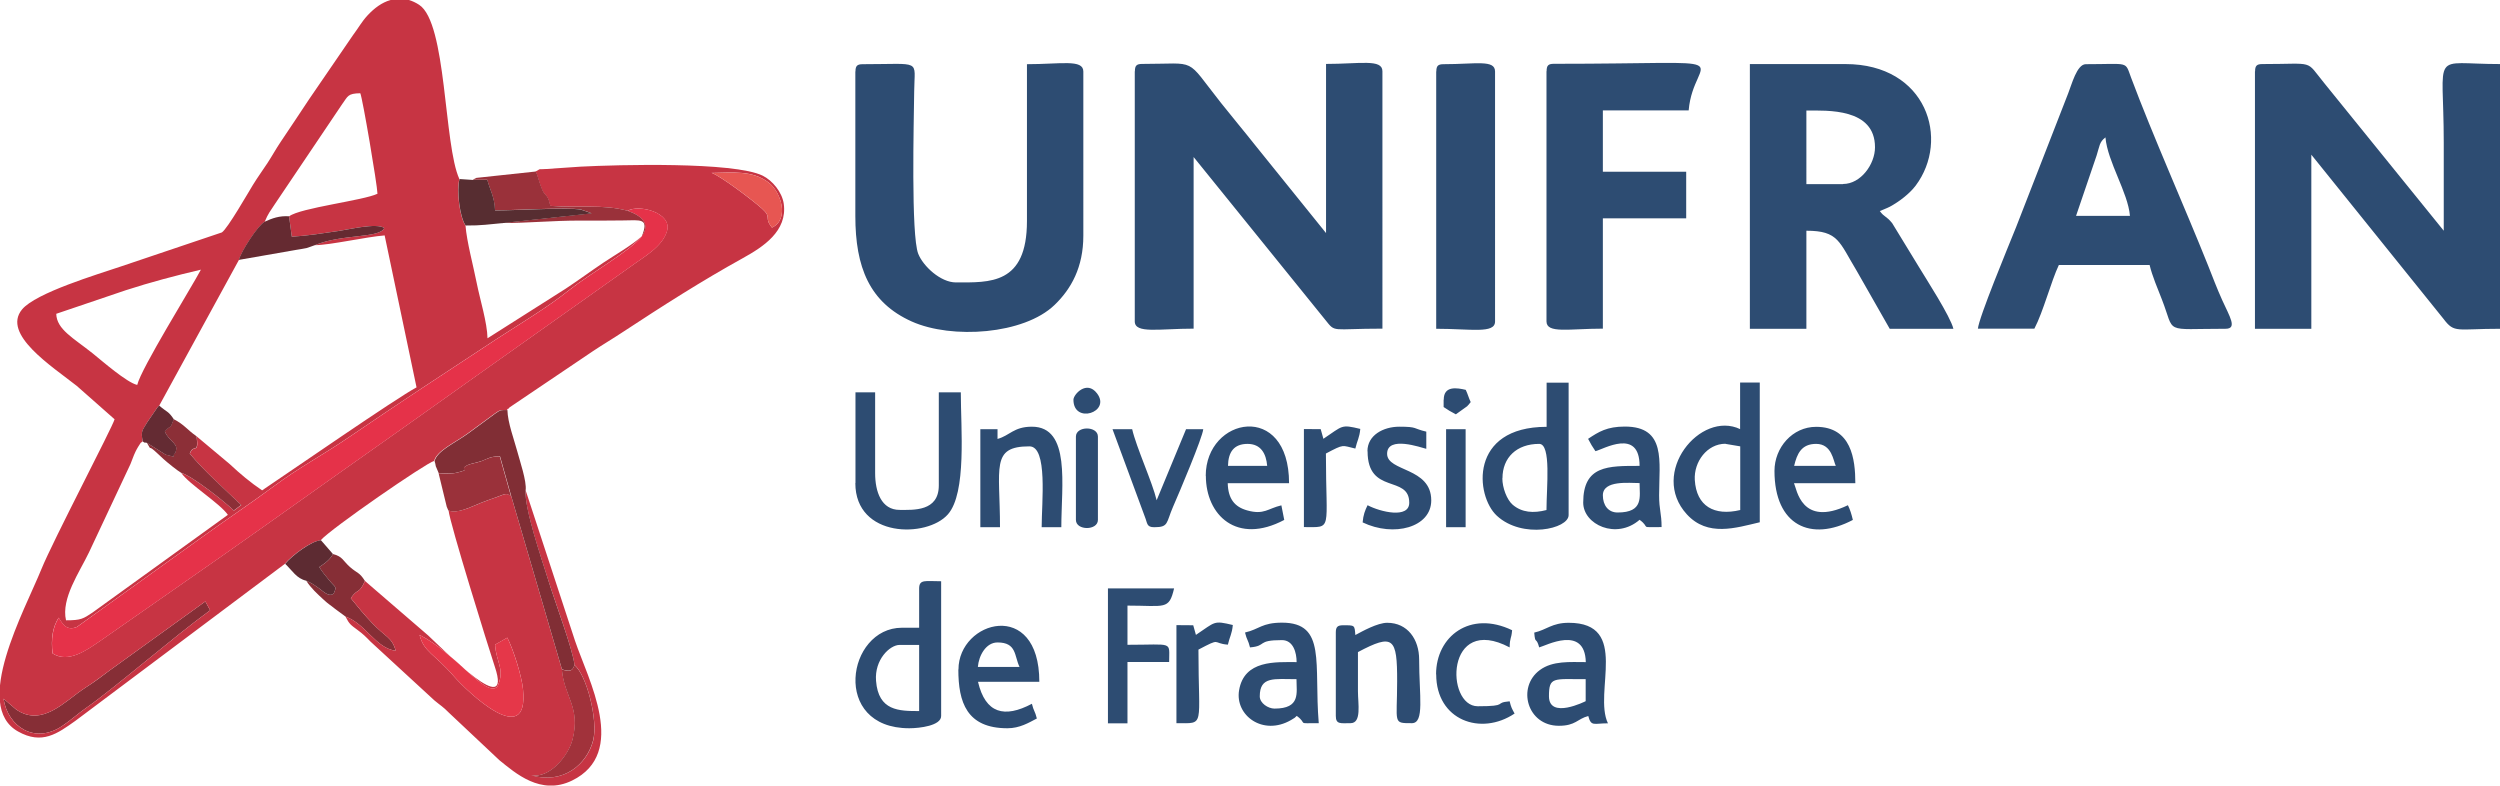 <svg xmlns="http://www.w3.org/2000/svg" fill-rule="evenodd" viewBox="0 0 19200 6033" shape-rendering="geometricPrecision" text-rendering="geometricPrecision" image-rendering="optimizeQuality" clip-rule="evenodd">
  <defs>
    <style>
<![CDATA[
    .fil12 {fill:#E75652}
    .fil6 {fill:#E53749}
    .fil3 {fill:#E53249}
    .fil2 {fill:#C73443}
    .fil10 {fill:#A1323B}
    .fil5 {fill:#9A313A}
    .fil7 {fill:#9A313A}
    .fil11 {fill:#8C2F37}
    .fil1 {fill:#862E36}
    .fil4 {fill:#812E35}
    .fil14 {fill:#642B33}
    .fil9 {fill:#652A31}
    .fil13 {fill:#5D2B32}
    .fil8 {fill:#572D31}
    .fil0 {fill:#2D4C72}
   ]]>
    </style>
  </defs>
  <g id="Camada_x0020_1">
    <path d="M8715 548v1920c0 97 186 56 452 56V1206l1010 1249c83 103 39 69 440 69V547c0-96-173-56-433-56v1299l-538-667c-94-119-178-218-269-333-282-356-170-299-605-299-43 0-56 13-56 56zm8603 0v1977h433V1188l1016 1262c84 111 98 75 434 75V492c-542 0-433-117-433 602v678l-918-1134c-149-182-63-146-475-146-43 0-56 13-56 56zm-3163 866h-282V849c161 0 527-20 527 282 0 131-110 282-245 282zm-715 1111h433v-753c247 0 251 84 387 309l253 444h489c-22-94-212-387-263-472l-207-339c-47-58-59-44-95-93 28-13 49-19 78-34 70-38 149-98 197-161 266-354 86-934-539-934h-734v2033zM6569 548v1111c0 393 108 664 433 810 308 138 862 100 1097-127 128-123 221-290 221-532V549c0-96-173-56-433-56v1205c0 490-287 471-546 471-117 0-251-124-289-220-56-143-34-1010-31-1249 2-248 64-207-395-207-43 0-56 13-56 56zm9601 508c16 187 173 422 188 602h-414l158-464c23-71 20-103 68-139zm-979 1468h433c68-129 129-365 188-489h697c19 82 64 187 94 264 106 270 1 226 489 226 93 0 32-93-25-219-42-93-72-174-109-267-182-455-423-993-591-1442-49-131-11-104-348-104-69 0-109 159-135 223l-401 1030c-62 154-286 693-293 780zM11877 548v1920c0 96 173 56 433 56v-847h640v-358h-640V848h659c37-446 496-358-1035-358-43 0-56 13-56 56zm-847 0v1977c266 0 452 40 452-56V549c0-93-148-56-395-56-43 0-56 13-56 56zM6569 3710c0 423 551 423 711 240 145-165 99-662 99-937h-169v715c0 202-196 188-301 188-140 0-188-139-188-282v-621h-151v697zm339 1243h151v508c-155 0-313-1-331-232-13-163 106-276 181-276zm151-433v301h-132c-424 0-546 772 56 772 81 0 245-20 245-94V4464c-121 0-169-17-169 56zm4480-847c0-159 109-264 282-264 94 0 56 334 56 508-99 26-189 20-260-41-44-38-79-130-79-203zm339-395c-596 0-548 530-382 683 196 181 551 101 551-5V2939h-169v339zm1374 131l113 19v489c-200 48-337-30-349-231-8-139 94-278 236-278zm113-113c-306-147-701 336-410 654 160 175 376 104 560 61V2938h-151v358zm-2956 1581c-6-77-3-75-94-75-43 0-56 13-56 56v640c0 67 37 56 113 56 87 0 57-150 57-245v-301c272-144 302-112 301 226 0 323-36 320 113 320 99 0 56-213 56-489 0-155-89-282-245-282-75 0-191 65-245 94zm-734 471c0-156 112-132 282-132 0 106 33 226-169 226-48 0-113-41-113-94zm-113-489c14 58 24 55 38 113 133-11 47-56 245-56 88 0 113 97 113 169-160 0-403-18-442 217-32 192 183 353 399 228 37-21 23-14 44-32 90 66-12 56 169 56-38-457 61-772-282-772-155 0-176 51-282 75zm2334 489c0-152 32-132 282-132v169s-282 143-282-38zm-113-489c8 96 14 25 38 113 47-11 351-176 358 113-121 0-254-12-353 61-178 131-98 428 146 428 130 0 141-53 226-75 22 83 42 56 151 56-114-238 172-772-301-772-129 0-170 54-264 75zm527-1055c0-118 202-94 282-94 0 106 33 226-169 226-72 0-113-56-113-132zm-113-433c22 42 31 57 56 94 60-14 339-181 339 113-242 0-433-4-433 282 0 169 255 287 433 132 90 66-12 56 169 56 0-107-19-131-19-244 0-259 57-528-263-528-137 0-201 40-282 94zm-2616 38c103 0 143 75 151 169h-301c2-106 45-169 151-169zm-320 245c0 303 238 532 602 339l-22-112c-104 24-133 75-262 39-98-27-147-90-150-209h471c0-632-640-510-640-56zm4687-245c122 0 132 132 151 169h-320c22-92 55-169 169-169zm-320 207c0 421 281 547 602 377-11-46-20-76-38-113-359 172-393-126-414-169h471c0-186-31-433-301-433-182 0-320 159-320 339zM7661 4934c148 0 128 103 169 188h-320c7-87 62-188 151-188zm-301 207c0 252 64 452 377 452 94 0 163-42 226-75-14-58-24-55-38-113-211 112-357 75-414-169h471c0-643-621-471-621-94zm301-1770v-75h-132v753h151c0-460-73-621 226-621 142 0 94 430 94 621h151c0-320 74-772-226-772-140 0-171 69-264 94zm847 2184h151v-471h320c0-163 37-132-320-132v-301c288 0 319 36 358-132h-508v1035zm1995-2089c0 337 320 178 320 395 0 124-222 71-320 19-20 41-33 74-38 132 239 115 527 39 527-169 0-256-339-219-339-358 0-142 263-47 301-38v-132c-104-24-65-38-207-38-124 0-245 66-245 188zm-1638 583c112 0 90-33 144-157 47-107 227-533 232-596h-132l-226 546c-32-137-156-406-188-546h-151l249 674c20 49 12 79 71 79zm2165 1130c0 353 343 475 602 301-21-39-26-45-38-94-128 11-1 38-245 38-249 0-249-713 245-452 2-83 13-59 19-132-322-155-584 47-584 339zm-1845-302l-21-75-129-1v753c224 0 169 38 169-565 180-95 102-48 226-38 14-61 32-83 38-151-150-36-132-25-282 75zm979-1506l-21-75-129-1v753c224 0 169 38 169-565 144-76 120-62 226-38 14-61 32-83 38-151-150-36-132-25-282 75zm-1901-18v640c0 83 169 83 169 0v-640c0-83-169-83-169 0zm2843 696h150v-753h-150zm-2862-979c0 190 292 96 181-49-79-104-181 8-181 49zm2843 0v56c37 25 52 34 94 56l88-63c2-3 6-8 9-10l17-21c-16-33-22-61-38-94-68-16-169-33-169 75z" class="fil0"/>
    <g id="_1216816916656">
      <path d="M27 5366c34 217 240 349 447 212 68-45 122-96 194-146 207-144 676-549 946-745l-37-68-738 532c-57 44-118 89-187 133-154 100-328 304-529 164l-96-82zm2325-906c36 57 84 100 136 148 37 34 46 36 84 67l81 60c158 58 232 243 386 263-29-106-78-104-181-213-58-61-108-121-164-191 56-81 61-26 109-132-44-70-57-56-116-108-54-48-55-80-130-99-23 45-65 74-105 100 25 41 47 65 76 101 48 59 60 43 36 100-33 36-84-16-105-31-37-27-58-44-107-65z" class="fil1"/>
      <path d="M27 5366l96 82c201 140 375-64 529-164 69-44 129-90 187-133l738-532 37 68c-270 196-739 601-946 745-72 50-126 102-194 146-207 137-413 6-447-212zM3001 0h140c26 8 52 20 78 37 213 138 188 1076 309 1338-23 90 2 294 47 357 10 125 59 305 86 441 25 126 81 305 83 425l599-380c103-68 186-130 290-200 85-57 223-136 295-203-80 106-413 297-556 412-174 139-377 258-562 379-383 251-757 497-1131 752-196 134-383 233-569 371-188 139-372 261-550 390l-970 696c-83 34-112-29-140-71-46 73-60 162-47 274 120 78 261-24 361-92l942-657c427-299 830-589 1257-889 211-148 414-294 627-445l1256-890c93-69 243-149 277-273 38-137-213-205-304-153-185-52-386-21-594-38-21-97-34-64-61-122-19-41-32-100-50-142 51-27 5-13 80-19l264-18c284-15 1178-39 1399 69 75 37 149 126 162 215 30 211-158 332-313 418-320 177-618 368-921 567-83 55-149 93-230 147l-642 433c-2 2-9 13-10 10-2-3-7 7-10 10-56 0-54 0-96 29l-207 152c-101 73-235 131-256 210-60 14-794 520-872 610-71 4-220 115-275 181L579 5536c-139 99-257 185-440 82-355-198 49-927 179-1247 87-215 549-1096 562-1151l-290-256c-193-152-577-397-421-587 105-128 581-270 761-331l774-261c44-29 204-309 238-364 40-65 71-106 113-170 39-60 62-104 101-162 77-114 141-211 218-327l337-492c42-56 66-102 112-152 53-57 111-99 174-117zM1053 2956c-79-18-268-183-341-242-148-118-277-184-280-304l534-181c188-61 384-113 577-158-73 138-460 760-489 885zm1167-1295l21 157c126-8 236-26 359-44 77-11 292-64 351-23-34 81-324 44-533 132 115 0 395-64 536-75l245 1167c-153 81-979 652-1186 791-89-60-169-127-249-202l-253-212c17 146-23 51-53 132 107 131 275 280 395 395l-57 43c-54-56-315-264-404-290 57 85 299 235 358 322L711 4704c-72 48-88 60-204 60-39-168 104-370 176-521l319-679c16-38 20-56 38-94 1-2 16-32 20-37 37-57 8-17 36-44-16-81-2-81 34-145l81-118c3-3 8-7 12-11l612-1119c19-69 147-265 198-293 28-67 41-78 79-137l515-765c46-63 42-83 140-85 17 35 130 701 132 772-108 52-592 108-678 173zm3244-333c165-2 311-22 438 73 93 69 165 281 27 347-66-81 3-74-77-146-78-69-316-249-388-275zM3222 4876c280 142 517 493 599 395 59-131-10-182-19-320 35-18 64-37 94-54 44 85 110 287 121 398 47 470-426 20-532-102-150-173-229-184-263-317zm1190 232c92 71 183 424 144 578-48 186-231 340-476 268 143 26 286-149 318-276 63-247-66-331-82-536l-390-1332c-41-27-46-15-109 7-51 18-84 30-125 46-70 28-182 86-247 57 9 97 302 1039 356 1203 136 408-377-116-512-242l-486-419c-48 106-53 51-109 132 56 70 106 130 164 191 103 110 152 107 181 213-154-20-228-206-386-263 31 61 42 65 94 104 43 32 59 48 99 89l490 451c49 41 65 47 112 95l388 365c121 97 316 273 557 156 434-212 124-775 23-1074l-379-1155c-13 136 125 533 172 685s194 547 203 657z" class="fil2"/>
      <path d="M4929 1815c-80 106-413 297-556 412-174 139-377 258-562 379-383 251-757 497-1131 752-196 134-383 233-569 371-188 139-372 261-550 390l-970 696c-83 34-112-29-140-71-46 73-60 162-47 274 120 78 261-24 361-92l942-657c427-299 830-589 1257-889 211-148 414-294 627-445l1256-890c93-69 243-149 277-273 38-137-213-205-304-153 114 40 175 104 108 196z" class="fil3"/>
      <path d="M3337 3539c36 123-33-88 10 42l22 52c46 3 103 7 147-5 119-31-1-16 75-56 21-11 81-21 115-34 43-17 61-33 134-34l86 305 390 1332c61 17 81 14 96-34-9-110-157-504-203-657-47-153-184-549-172-685 9-68-45-226-65-301-23-86-73-219-75-315-56 0-54 0-96 29l-207 152c-101 73-235 131-256 210z" class="fil4"/>
      <path d="M3632 1381h110c22 82 56 131 59 234 128 2 548-25 660-6l83 29-691 75c217 0 379-19 607-19 107 0 214 1 321-1 144-2 204-19 148 122 67-92 6-156-108-196-185-52-386-21-594-38-21-97-34-64-61-122-19-41-32-100-50-142l-457 49c-4 2-11 5-14 7-3 1-10 4-13 7z" class="fil5"/>
      <path d="M3222 4876c34 133 113 144 263 317 106 122 579 572 532 102-11-111-78-313-121-398-30 17-60 35-94 54 9 138 78 189 19 320-82 97-319-253-599-395z" class="fil6"/>
      <path d="M3368 3633l63 259c2 4 5 11 6 14s4 9 6 14c65 30 177-29 247-57 41-16 74-28 125-46 63-22 68-34 109-7l-86-305c-73 1-91 17-134 34-33 13-93 23-115 34-76 40 44 25-75 56-45 12-101 8-147 5z" class="fil7"/>
      <path d="M3576 1732c124 1 183-10 278-18l691-75-83-29c-112-19-532 8-660 6-3-103-37-152-59-234h-110l-104-7c-23 90 2 294 47 357z" class="fil8"/>
      <path d="M2032 1703c-51 27-179 224-198 293l441-77c34-6 48-7 80-14l63-22c209-88 499-51 533-132-59-41-274 12-351 23-123 18-234 36-359 44l-21-157c-74-5-129 15-188 42z" class="fil9"/>
      <path d="M4315 5142c16 206 145 289 82 536-32 126-175 302-318 276 245 72 428-82 476-268 40-154-51-507-144-578-15 48-34 51-96 34z" class="fil10"/>
      <path d="M1128 3401c45 75 2 11 59 61 28 24 40 38 68 63 31 28 108 90 136 106 89 26 350 234 404 290l57-43c-120-116-288-264-395-395 30-81 69 14 53-132-81-57-89-86-176-132-33 90-14 32-69 94 38 88 117 90 78 169-30 19 34 37-72 9l-144-91z" class="fil11"/>
      <path d="M5464 1327c72 26 310 205 388 275 80 71 11 65 77 146 138-66 67-278-27-347-128-95-274-74-438-73z" class="fil12"/>
      <path d="M2190 4330c56 53 87 113 162 130 48 21 70 38 107 65 21 15 73 67 105 31 24-57 11-41-36-100-29-36-51-61-76-101 39-26 82-55 105-100l-92-106c-71 4-220 115-275 181z" class="fil13"/>
      <path d="M1095 3389c23 18 10 6 33 12l144 91c105 28 42 10 72-9 39-79-40-82-78-169 55-62 36-4 69-94-43-65-53-53-112-105-4 3-10 8-12 11l-81 118c-37 64-50 64-34 145z" class="fil14"/>
    </g>
  </g>
</svg>

